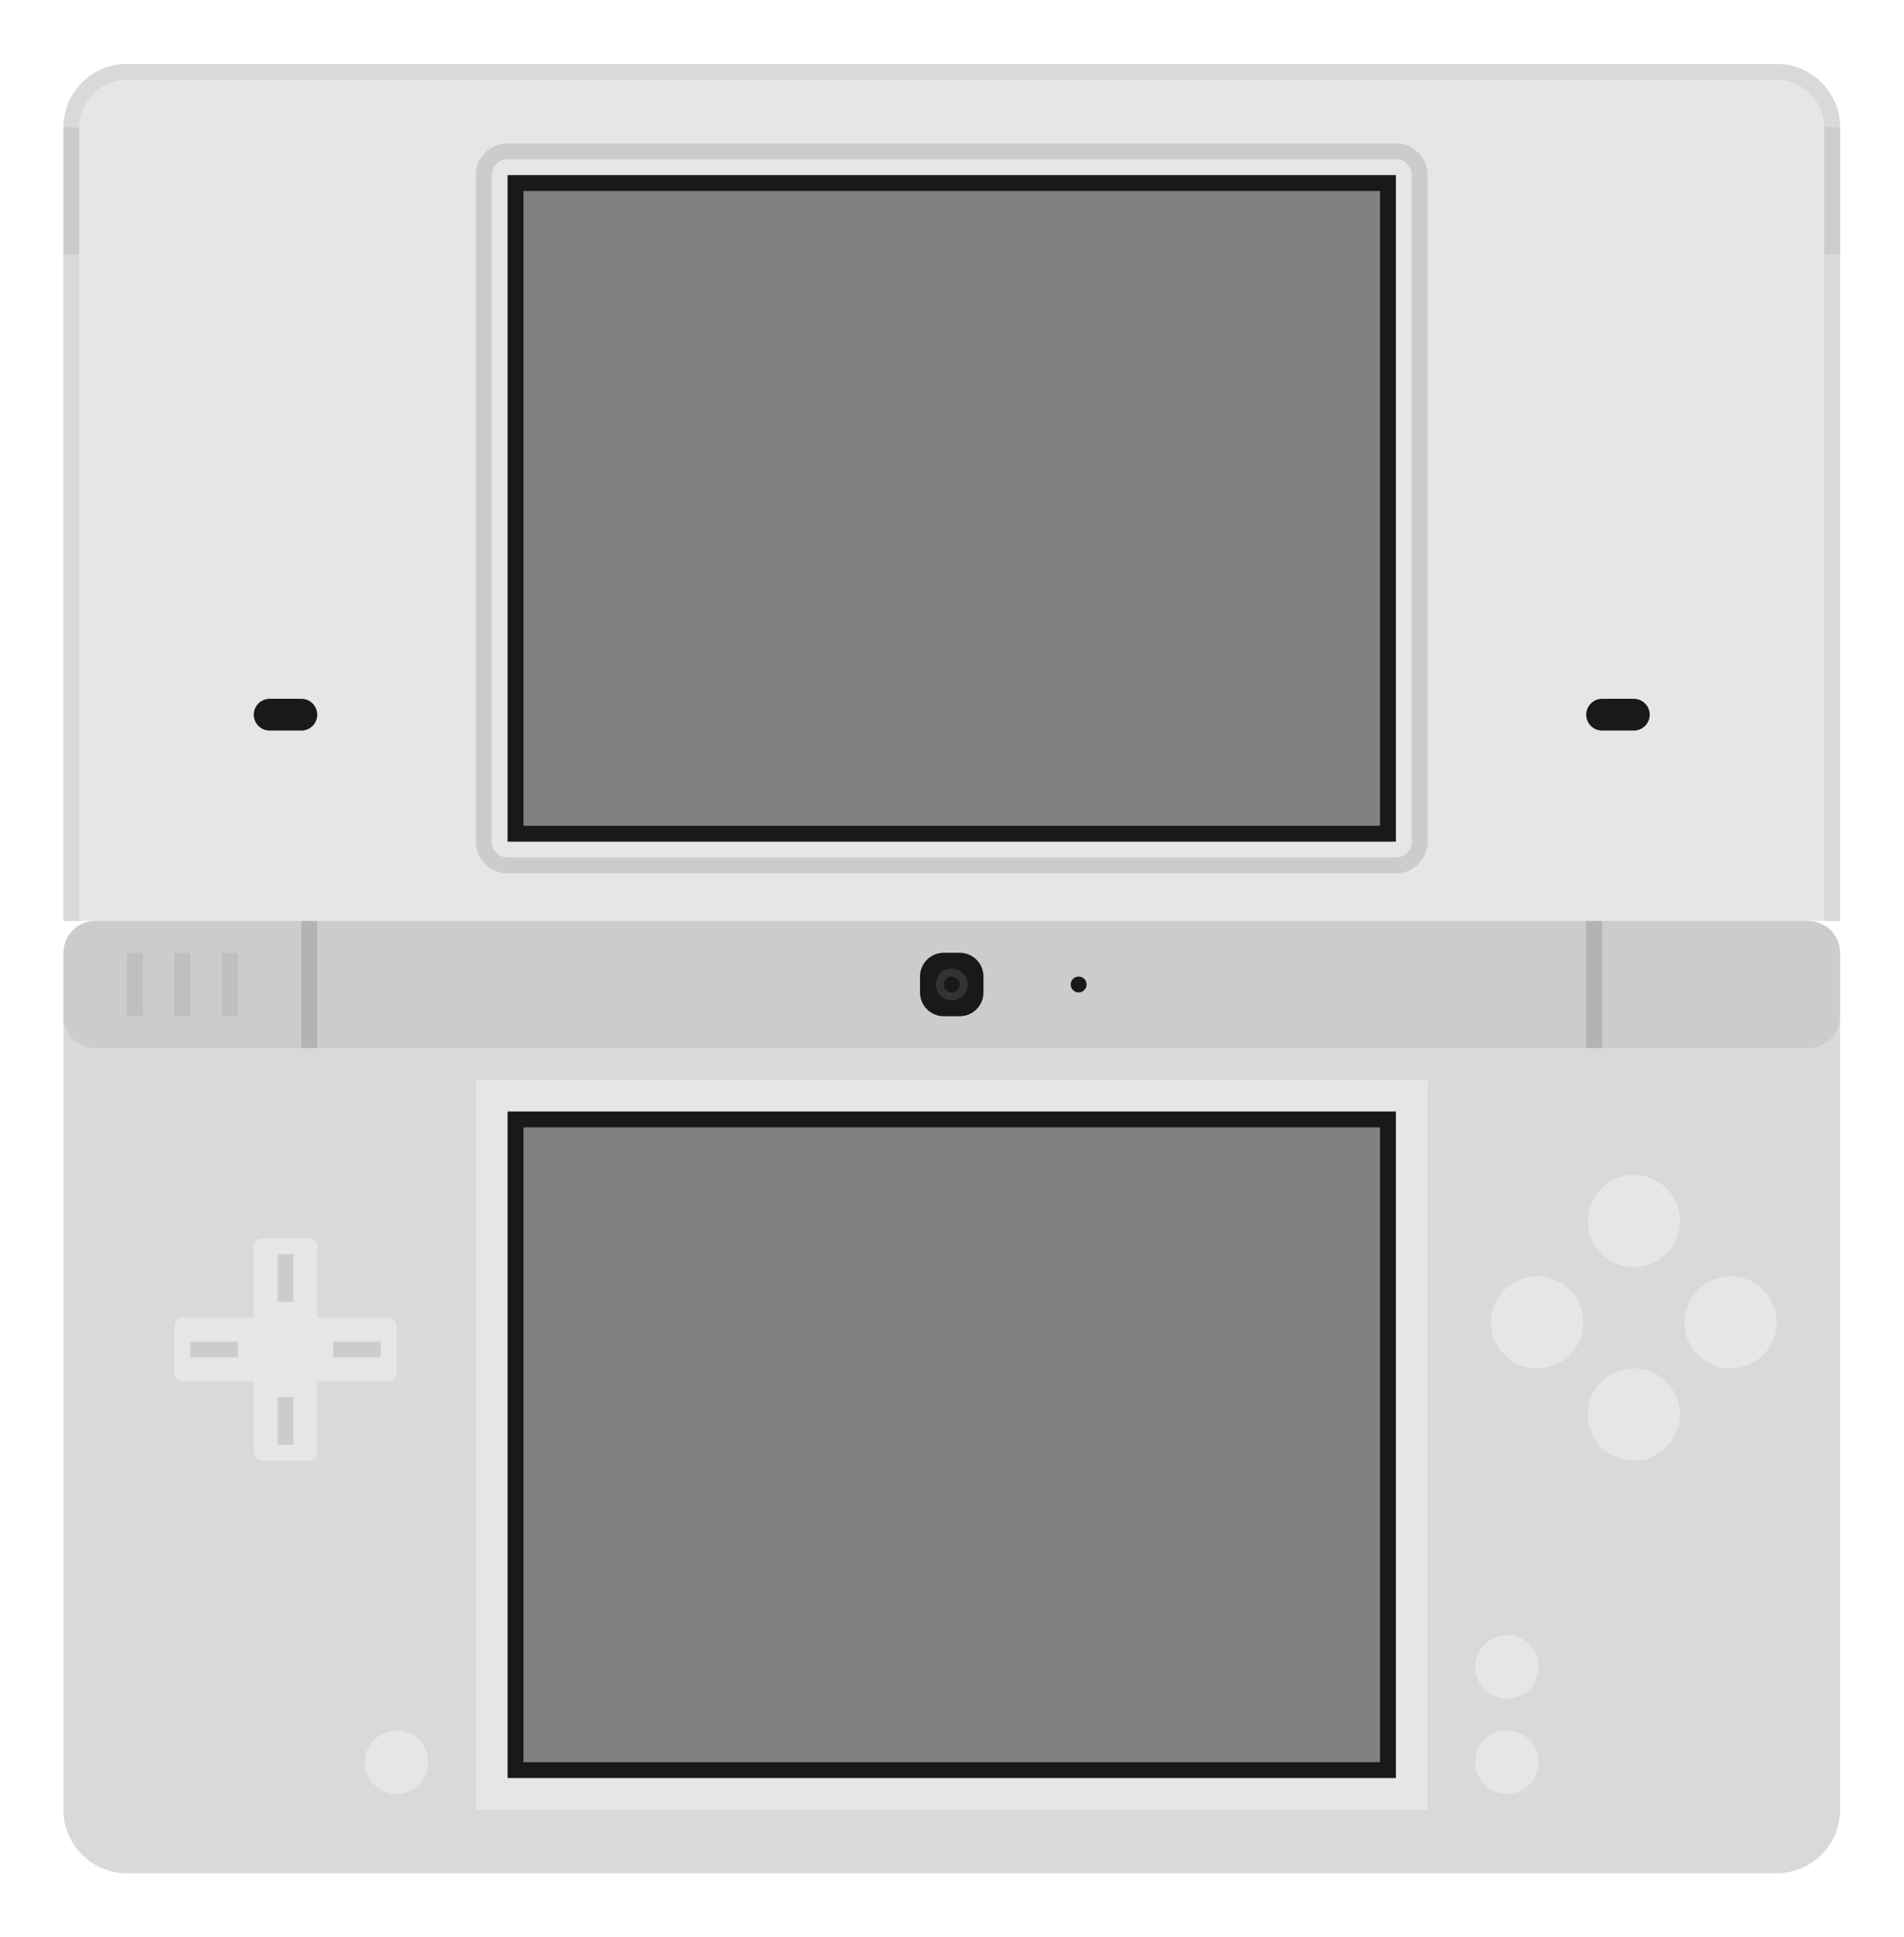 <svg xmlns="http://www.w3.org/2000/svg" xml:space="preserve" width="320" height="325.333"><defs><clipPath id="a" clipPathUnits="userSpaceOnUse"><path d="M0 256h256V0H0Z"/></clipPath><clipPath id="b" clipPathUnits="userSpaceOnUse"><path d="M8 252h240V8H8Z"/></clipPath></defs><g clip-path="url(#a)" transform="matrix(1.333 0 0 -1.333 -10.667 336)"><g clip-path="url(#b)" style="opacity:.5"><path d="M0 0h-208c-8.822 0-16-7.178-16-16v-212c0-8.822 7.178-16 16-16H0c8.822 0 16 7.178 16 16v212C16-7.178 8.822 0 0 0" style="fill:#fff;fill-opacity:1;fill-rule:nonzero;stroke:none" transform="translate(232 252)"/></g><path d="M0 0a8 8 0 0 1-8 8h-208a8 8 0 0 1-8-8v-100h4v-4H-4v4h4z" style="fill:#e6e6e6;fill-opacity:1;fill-rule:nonzero;stroke:none" transform="translate(240 236)"/><path d="M0 0h-208a8 8 0 0 0-8 8v100H8V8a8 8 0 0 0-8-8" style="fill:#d9d9d9;fill-opacity:1;fill-rule:nonzero;stroke:none" transform="translate(232 16)"/><path d="M188 24H68v92h120z" style="fill:#e6e6e6;fill-opacity:1;fill-rule:nonzero;stroke:none"/><path d="M184 28H72v84h112z" style="fill:#191919;fill-opacity:1;fill-rule:nonzero;stroke:none"/><path d="M182 30H74v80h108z" style="fill:gray;fill-opacity:1;fill-rule:nonzero;stroke:none"/><path d="M0 0c0 3.309 2.691 6 6 6h208c3.309 0 6-2.691 6-6v-100h2V0a8 8 0 0 1-8 8H6a8 8 0 0 1-8-8v-100h2z" style="fill:#d9d9d9;fill-opacity:1;fill-rule:nonzero;stroke:none" transform="translate(18 236)"/><path d="M0 0h-216a4 4 0 0 1-4-4v-8a4 4 0 0 1 4-4H0a4 4 0 0 1 4 4v8a4 4 0 0 1-4 4" style="fill:#ccc;fill-opacity:1;fill-rule:nonzero;stroke:none" transform="translate(236 136)"/><path d="M18 220h-2v16h2zm222 0h-2v16h2z" style="fill:#ccc;fill-opacity:1;fill-rule:nonzero;stroke:none"/><path d="M184 146H72v84h112z" style="fill:#191919;fill-opacity:1;fill-rule:nonzero;stroke:none"/><path d="M182 148H74v80h108z" style="fill:gray;fill-opacity:1;fill-rule:nonzero;stroke:none"/><path d="M0 0h-112c-2.206 0-4-1.794-4-4v-84c0-2.206 1.794-4 4-4H0c2.206 0 4 1.794 4 4v84c0 2.206-1.794 4-4 4m0-2a2 2 0 0 0 2-2v-84a2 2 0 0 0-2-2h-112a2 2 0 0 0-2 2v84a2 2 0 0 0 2 2z" style="fill:#ccc;fill-opacity:1;fill-rule:nonzero;stroke:none" transform="translate(184 234)"/><path d="M0 0h-4a2 2 0 0 0 0 4h4a2 2 0 0 0 0-4" style="fill:#191919;fill-opacity:1;fill-rule:nonzero;stroke:none" transform="translate(46 160)"/><path d="M0 0h-4a2 2 0 0 0 0 4h4a2 2 0 0 0 0-4" style="fill:#191919;fill-opacity:1;fill-rule:nonzero;stroke:none" transform="translate(214 160)"/><path d="M48 120h-2v16h2zm162 0h-2v16h2z" style="fill:#b3b3b3;fill-opacity:1;fill-rule:nonzero;stroke:none"/><path d="M0 0h-2a3 3 0 0 0-3 3v2a3 3 0 0 0 3 3h2a3 3 0 0 0 3-3V3a3 3 0 0 0-3-3" style="fill:#191919;fill-opacity:1;fill-rule:nonzero;stroke:none" transform="translate(129 124)"/><path d="M0 0a2 2 0 1 0-4.001.001A2 2 0 0 0 0 0" style="fill:#333;fill-opacity:1;fill-rule:nonzero;stroke:none" transform="translate(130 128)"/><path d="M0 0a1 1 0 1 0-2 0 1 1 0 0 0 2 0" style="fill:#191919;fill-opacity:1;fill-rule:nonzero;stroke:none" transform="translate(129 128)"/><path d="M0 0a1 1 0 1 0-2 0 1 1 0 0 0 2 0" style="fill:#191919;fill-opacity:1;fill-rule:nonzero;stroke:none" transform="translate(145 128)"/><path d="M38 124h-2v8h2zm-6 0h-2v8h2zm-6 0h-2v8h2z" style="fill:#bfbfbf;fill-opacity:1;fill-rule:nonzero;stroke:none"/><path d="M0 0h-9v9a1 1 0 0 1-1 1h-6a1 1 0 0 1-1-1V0h-9a1 1 0 0 1-1-1v-6a1 1 0 0 1 1-1h9v-9a1 1 0 0 1 1-1h6a1 1 0 0 1 1 1v9h9a1 1 0 0 1 1 1v6a1 1 0 0 1-1 1" style="fill:#e6e6e6;fill-opacity:1;fill-rule:nonzero;stroke:none" transform="translate(57 86)"/><path d="M43 94h2v-6h-2zm0-18h2v-6h-2zm13 5h-6v2h6zm-18 0h-6v2h6z" style="fill:#ccc;fill-opacity:1;fill-rule:nonzero;stroke:none"/><path d="M0 0a5.807 5.807 0 1 0-11.614 0A5.807 5.807 0 0 0 0 0" style="fill:#e6e6e6;fill-opacity:1;fill-rule:nonzero;stroke:none" transform="translate(219.807 98.193)"/><path d="M0 0a5.807 5.807 0 1 0-11.614 0A5.807 5.807 0 0 0 0 0" style="fill:#e6e6e6;fill-opacity:1;fill-rule:nonzero;stroke:none" transform="translate(219.807 73.807)"/><path d="M0 0a5.807 5.807 0 1 0 0 11.614A5.807 5.807 0 0 0 0 0" style="fill:#e6e6e6;fill-opacity:1;fill-rule:nonzero;stroke:none" transform="translate(226.193 79.613)"/><path d="M0 0a5.807 5.807 0 1 0 0 11.614A5.807 5.807 0 0 0 0 0" style="fill:#e6e6e6;fill-opacity:1;fill-rule:nonzero;stroke:none" transform="translate(201.807 79.613)"/><path d="M0 0a4 4 0 1 0-8 0 4 4 0 0 0 8 0" style="fill:#e6e6e6;fill-opacity:1;fill-rule:nonzero;stroke:none" transform="translate(202 42)"/><path d="M0 0a4 4 0 1 0-8 0 4 4 0 0 0 8 0" style="fill:#e6e6e6;fill-opacity:1;fill-rule:nonzero;stroke:none" transform="translate(202 30)"/><path d="M0 0a4 4 0 1 0-8 0 4 4 0 0 0 8 0" style="fill:#e6e6e6;fill-opacity:1;fill-rule:nonzero;stroke:none" transform="translate(62 30)"/></g></svg>